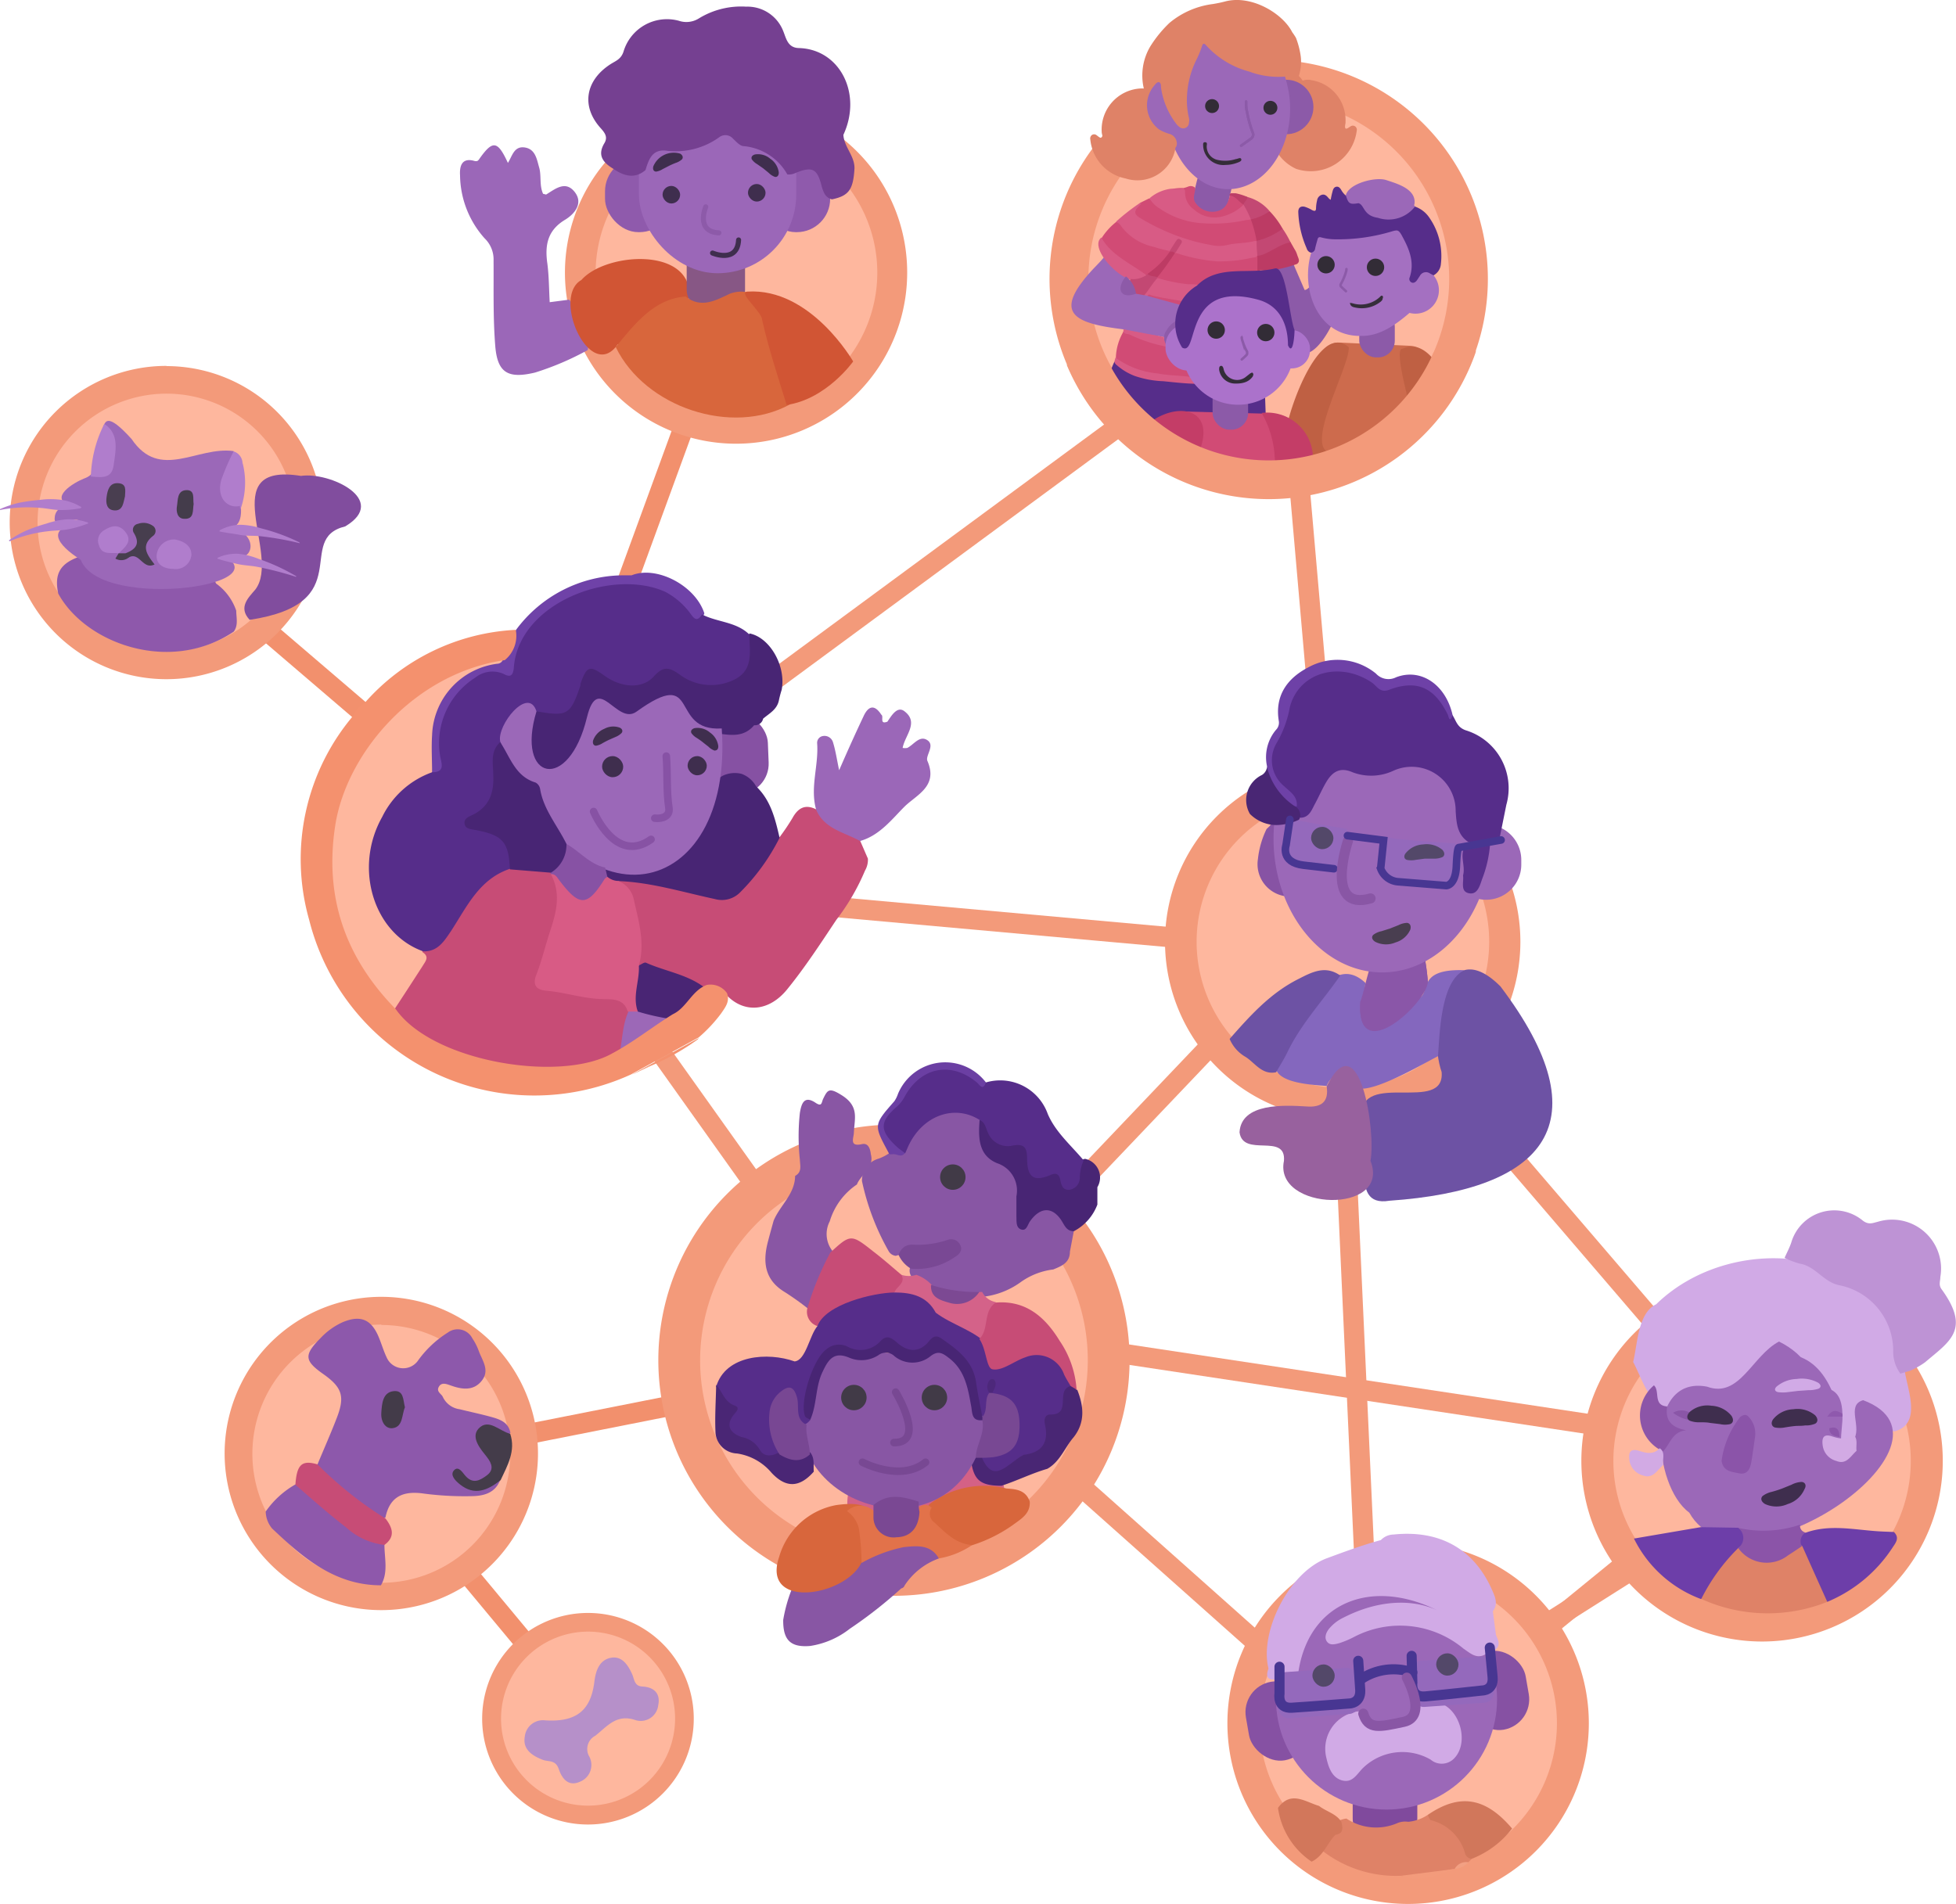 <svg xmlns="http://www.w3.org/2000/svg" viewBox="0 0 193.75 188.66"><defs><style>.cls-1,.cls-104,.cls-105,.cls-106,.cls-18,.cls-19,.cls-2,.cls-60,.cls-92,.cls-94,.cls-95,.cls-96{fill:none;}.cls-1,.cls-10{stroke:#f39a7a;}.cls-1,.cls-10,.cls-104,.cls-105,.cls-106,.cls-18,.cls-19,.cls-2,.cls-60,.cls-92,.cls-95,.cls-96{stroke-miterlimit:10;}.cls-1,.cls-10,.cls-2{stroke-width:2px;}.cls-2{stroke:#f2906d;}.cls-3{fill:#feb79e;}.cls-4{fill:#f39a7a;}.cls-5{fill:#8651a3;}.cls-6{fill:#804a9d;}.cls-7{fill:#9b68b8;}.cls-8{fill:#d16189;}.cls-9{fill:#d46186;}.cls-10{fill:#fdb79e;}.cls-11{fill:#9b67b8;}.cls-12{fill:#d15534;}.cls-13{fill:#875785;}.cls-14{fill:#d8663c;}.cls-15{fill:#8f5aac;}.cls-16{fill:#754091;}.cls-17{fill:#3f2e4e;}.cls-18{stroke:#8d5aa9;}.cls-104,.cls-105,.cls-106,.cls-18,.cls-19,.cls-60,.cls-92,.cls-95,.cls-96{stroke-linecap:round;}.cls-18,.cls-19{stroke-width:0.5px;}.cls-19{stroke:#3f2e4e;}.cls-20{fill:#d1aae6;}.cls-21{fill:#6d52a4;}.cls-22{fill:#c74c76;}.cls-23{fill:#8856a4;}.cls-24{fill:#be93d5;}.cls-25{fill:#482574;}.cls-26{fill:#814d9e;}.cls-27{fill:#6f42a8;}.cls-28{fill:#8956a4;}.cls-29{fill:#8e58ab;}.cls-30{fill:#492574;}.cls-31{fill:#9c68b7;}.cls-32{fill:#8c55a8;}.cls-33{fill:#8f59ad;}.cls-34{fill:#8467be;}.cls-35{fill:#d85b85;}.cls-36{fill:#df8267;}.cls-37{fill:#6d3ea9;}.cls-38{fill:#d1775b;}.cls-39{fill:#d2775b;}.cls-40{fill:#f39b7b;}.cls-41{fill:#f2a083;}.cls-42{fill:#562d8a;}.cls-43{fill:#d46289;}.cls-44{fill:#794894;}.cls-45{fill:#6b3fa3;}.cls-46{fill:#7c4993;}.cls-47{fill:#8a56a8;}.cls-48{fill:#98619e;}.cls-49{fill:#e2724a;}.cls-50{fill:#492674;}.cls-51{fill:#8752a4;}.cls-52{fill:#8d58ab;}.cls-53{fill:#443c4a;}.cls-54{fill:#4a2675;}.cls-55{fill:#8b54a8;}.cls-56{fill:#8b54a9;}.cls-57{fill:#d2aae4;}.cls-58{fill:#8a56a7;}.cls-59{fill:#8c56aa;}.cls-60{stroke:#8752a5;}.cls-104,.cls-60,.cls-95,.cls-96{stroke-width:0.75px;}.cls-61{fill:#7a4893;}.cls-62{fill:#784893;}.cls-63{fill:#b07dcc;}.cls-64{fill:#b690c9;}.cls-65{fill:#433b49;}.cls-66{fill:#784793;}.cls-67{fill:#4d287b;}.cls-68{fill:#b07dcd;}.cls-69{fill:#473e4e;}.cls-70{fill:#493e50;}.cls-71{fill:#443c4b;}.cls-72{fill:#8c5aa8;}.cls-73{fill:#562d8b;}.cls-74{fill:#d14b75;}.cls-75{fill:#cd6b4d;}.cls-76{fill:#bf6043;}.cls-77{fill:#c43d67;}.cls-78{fill:#d85b86;}.cls-79{fill:#a470c1;}.cls-80{fill:#bc3b64;}.cls-81{fill:#c34873;}.cls-82{fill:#bd3e67;}.cls-83{fill:#8e5baa;}.cls-84{fill:#8d5aa8;}.cls-85{fill:#d04c77;}.cls-86{fill:#c44873;}.cls-87{fill:#bd3b64;}.cls-88{fill:#352e3a;}.cls-89{fill:#322c36;}.cls-90{fill:#ab72cb;}.cls-91{fill:#332d38;}.cls-92{stroke:#8c5aa8;stroke-width:0.25px;}.cls-93{fill:#342d38;}.cls-95{stroke:#8752a4;}.cls-96{stroke:#784893;}.cls-97{fill:#413a47;}.cls-98{fill:#f4916e;}.cls-99{fill:#8753a4;}.cls-100{fill:#582f8c;}.cls-101{fill:#9469bc;}.cls-102{fill:#534869;}.cls-103{fill:#6e41a7;}.cls-104,.cls-106{stroke:#483692;}.cls-105{stroke:#8956a5;}</style></defs><g id="Layer_2" data-name="Layer 2"><g id="Layer_12" data-name="Layer 12"><polygon class="cls-1" points="88.46 130.68 137.34 174.22 174.73 143.71 88.46 130.68"/><polygon class="cls-1" points="132.41 94.34 135.94 171.8 176.7 146 132.41 94.34"/><polygon class="cls-1" points="129.01 94.03 53.29 87.21 88.46 136.63 129.01 94.03"/><line class="cls-2" x1="38.18" y1="144.87" x2="89.24" y2="134.76"/><line class="cls-2" x1="37.13" y1="144.87" x2="58.25" y2="170.27"/><line class="cls-2" x1="16.24" y1="53.77" x2="39.57" y2="73.74"/><path class="cls-3" d="M16.49,65.94A14.15,14.15,0,1,1,30.63,51.79,14.17,14.17,0,0,1,16.49,65.94Z"/><path class="cls-4" d="M16.49,39A12.77,12.77,0,1,1,3.72,51.79,12.79,12.79,0,0,1,16.49,39m0-2.75A15.52,15.52,0,1,0,32,51.79,15.52,15.52,0,0,0,16.49,36.27Z"/><circle class="cls-3" cx="37.77" cy="144.04" r="14.15"/><path class="cls-4" d="M37.77,131.27A12.77,12.77,0,1,1,25,144a12.79,12.79,0,0,1,12.78-12.77m0-2.75A15.52,15.52,0,1,0,53.29,144a15.52,15.52,0,0,0-15.52-15.52Z"/><circle class="cls-3" cx="88.55" cy="134.76" r="21.27"/><path class="cls-4" d="M88.55,115.56a19.2,19.2,0,1,1-19.2,19.2,19.23,19.23,0,0,1,19.2-19.2m0-4.14a23.34,23.34,0,1,0,23.34,23.34,23.34,23.34,0,0,0-23.34-23.34Z"/><path class="cls-3" d="M139.49,187.07a16.31,16.31,0,1,1,16.31-16.31A16.33,16.33,0,0,1,139.49,187.07Z"/><path class="cls-4" d="M139.49,156a14.73,14.73,0,1,1-14.73,14.73A14.74,14.74,0,0,1,139.49,156m0-3.17a17.9,17.9,0,1,0,17.89,17.9,17.9,17.9,0,0,0-17.89-17.9Z"/><circle class="cls-3" cx="174.54" cy="144.75" r="16.31"/><path class="cls-4" d="M174.54,130a14.73,14.73,0,1,1-14.73,14.73A14.75,14.75,0,0,1,174.54,130m0-3.17a17.9,17.9,0,1,0,17.9,17.9,17.9,17.9,0,0,0-17.9-17.9Z"/><rect class="cls-5" x="145.22" y="163.52" width="6.11" height="7.9" rx="3.06" transform="translate(-26.52 27.9) rotate(-9.87)"/><rect class="cls-5" x="123.53" y="166.55" width="6.11" height="7.9" rx="3.06" transform="translate(-27.36 24.23) rotate(-9.87)"/><rect class="cls-6" x="133.99" y="175.76" width="6.4" height="7.31" rx="2.88"/><circle class="cls-7" cx="137.34" cy="168.33" r="10.95"/><circle class="cls-3" cx="133.02" cy="93.3" r="16.04"/><path class="cls-4" d="M133,78.81A14.49,14.49,0,1,1,118.53,93.3,14.5,14.5,0,0,1,133,78.81m0-3.11a17.6,17.6,0,1,0,17.6,17.6A17.6,17.6,0,0,0,133,75.7Z"/><path class="cls-8" d="M84,148.06a8.48,8.48,0,0,1,2.62,1,.78.78,0,0,1,0,1.3c-.65-1.09-1.76-.46-2.64-.71C83.9,149.14,83.92,148.6,84,148.06Z"/><path class="cls-3" d="M58.25,179.82a9.55,9.55,0,1,1,9.55-9.55A9.56,9.56,0,0,1,58.25,179.82Z"/><path class="cls-4" d="M58.25,161.65a8.62,8.62,0,1,1-8.62,8.62,8.63,8.63,0,0,1,8.62-8.62m0-1.85a10.48,10.48,0,1,0,10.47,10.47A10.47,10.47,0,0,0,58.25,159.8Z"/><path class="cls-9" d="M91,148.77a10.89,10.89,0,0,0,5.57-4c.13,1.76,1.43,1.89,2.76,2,.09.43.18.86.26,1.29-2.58-.31-5.09-.25-7.31,1.36a1.69,1.69,0,0,0-1.2.37C90.63,149.46,90.69,149.12,91,148.77Z"/><rect class="cls-5" x="69.66" y="70.99" width="6.03" height="8" rx="3.02" transform="matrix(1, -0.04, 0.04, 1, -2.59, 2.6)"/><line class="cls-10" x1="120.47" y1="35.12" x2="55.19" y2="83.21"/><line class="cls-10" x1="127.44" y1="33.48" x2="132.67" y2="93.3"/><line class="cls-2" x1="67.92" y1="41.79" x2="52.05" y2="85.2"/><path class="cls-3" d="M72.92,42.45A15.45,15.45,0,1,1,88.36,27,15.46,15.46,0,0,1,72.92,42.45Z"/><path class="cls-4" d="M72.92,13.06A13.95,13.95,0,1,1,59,27,14,14,0,0,1,72.92,13.06m0-3A16.95,16.95,0,1,0,89.86,27,16.93,16.93,0,0,0,72.92,10.06Z"/><path class="cls-11" d="M58.22,34.68A28.09,28.09,0,0,1,53,36.91c-2.64.63-3.72.06-3.94-2.6-.23-2.82-.15-5.66-.17-8.5a2.9,2.9,0,0,0-.89-2.2,9.53,9.53,0,0,1-2.43-6.23c-.05-.77.08-1.79,1.37-1.45.35.1.42,0,.6-.27,1.28-1.79,1.76-1.71,2.77.48.43-.67.6-1.69,1.67-1.53s1.2,1.21,1.43,2,0,1.78.39,2.6c.13,0,.26.09.32.05C55,18.72,56,17.87,56.91,19s0,2.21-.95,2.78c-1.75,1.06-2,2.54-1.74,4.35.16,1.26.16,2.53.23,3.81l1.92-.25C57.65,31.11,58.56,32.67,58.22,34.68Z"/><path class="cls-12" d="M61.19,34.12c-2.73,3.89-6.59-4.7-3.6-6.38C60,25,68.46,24.44,68.3,29.36a1.39,1.39,0,0,1-1.27.91C64.19,30.22,63.68,33.62,61.19,34.12Z"/><rect class="cls-13" x="68.02" y="23.92" width="5.78" height="7.16" rx="2.35"/><path class="cls-14" d="M72.36,29.07c4.92-1.56,4.81,7.47,5.88,11-5.75,3.15-14.35.3-17.25-5.69,1.91-2.33,3.84-4.8,6.92-5C69.47,30.6,70.91,29.75,72.36,29.07Z"/><path class="cls-12" d="M77.92,40.12c-.86-2.8-1.79-5.58-2.43-8.44,0-.77-2.46-2.73-1.45-2.79,6.28-.4,10.47,6.92,10.47,6.92S81.87,39.55,77.92,40.12Z"/><rect class="cls-15" x="59.93" y="15.65" width="6.71" height="7.35" rx="3.3"/><rect class="cls-15" x="75.52" y="15.65" width="6.71" height="7.35" rx="3.3"/><rect class="cls-11" x="63.29" y="8.77" width="15.58" height="18.3" rx="7.79"/><path class="cls-16" d="M60.78,16.74c-1-.6-1.66-1.32-.91-2.56.35-.59.06-1-.35-1.46-2-2.19-1.53-4.79,1-6.39.5-.31,1-.48,1.24-1.21a4.49,4.49,0,0,1,5.49-3.06,2.33,2.33,0,0,0,2-.25A8,8,0,0,1,73.91.66a3.8,3.8,0,0,1,3.66,2.39c.3.71.43,1.68,1.55,1.71,4.06.1,6.32,4.51,4.42,8.6.07,1.2,1.12,2.08,1.1,3.32-.12,2.11-.56,2.72-2.23,3.07-.63-.16-.82-.65-1-1.22-.44-1.83-.93-2.08-2.62-1.39a1.47,1.47,0,0,1-.8.14,5.54,5.54,0,0,0-4.29-2.8c-.41,0-.76-.44-1.09-.74a1,1,0,0,0-1.33-.17,7.39,7.39,0,0,1-5.19,1.37c-1.47-.22-1.82.83-2.15,1.91C62.88,17.75,61.82,17.45,60.78,16.74Z"/><path class="cls-17" d="M74.48,15.8a1.74,1.74,0,0,0,.53.47l.59.41.56.46a1.61,1.61,0,0,0,.59.38c.2.05.4-.09.39-.44a1.92,1.92,0,0,0-.84-1.35,1.86,1.86,0,0,0-1.51-.43C74.45,15.39,74.38,15.63,74.48,15.8Z"/><path class="cls-17" d="M67.55,15.79a1.76,1.76,0,0,1-.62.35c-.23.09-.46.19-.66.29l-.64.33A1.65,1.65,0,0,1,65,17c-.21,0-.37-.16-.29-.51a2.2,2.2,0,0,1,2.66-1.27C67.66,15.39,67.68,15.64,67.55,15.79Z"/><rect class="cls-17" x="74.09" y="18.23" width="1.74" height="1.74" rx="0.87"/><rect class="cls-17" x="65.63" y="18.42" width="1.74" height="1.74" rx="0.87"/><path class="cls-18" d="M69.91,20.49s-1.06,2.46,1.3,2.58"/><path class="cls-19" d="M70.58,25.07s2.46,1.06,2.58-1.3"/><path class="cls-20" d="M164.05,129.22c7.87-7.69,23.89-5.8,24.65,6.76.31,1.89,1.65,5.16-1.09,5.84-.68-.34-.65-1.13-1-1.66-.67-1-2.37-.88-2.07.51-.18,4.56-3.51,3.58-2.52-.61-.37-1.76-1.84-2.79-3.14-3.82-.93-.67-1.5-2.47-2.45-2.21a6.83,6.83,0,0,0-3.77,3c-1.85,2.66-5.59-.51-7.56,2.56-1.63-.23-2.57-3.26-3.33-4.66C162.21,133.18,162.23,130.08,164.05,129.22Z"/><path class="cls-21" d="M148.63,97.73c10.22,13.52,4.48,20.16-11,21.23-4.39.73-1.33-5.87-2.74-8.39-.2-4.58,8.26-.18,7.91-4.36C141.37,102.11,143,92.08,148.63,97.73Z"/><path class="cls-22" d="M72,98.62l-2.09-.71A24.18,24.18,0,0,1,63,95.5c-.41-1-.11-2-.22-3a18.35,18.35,0,0,0-1.66-5.31c.45-.57,1.05-.47,1.67-.43a31.41,31.41,0,0,1,6.87,1.34,3.46,3.46,0,0,0,4.12-1.22c.73-.92,1.4-1.87,2.07-2.82.36-.5.68-1,1.37-1.12a21.77,21.77,0,0,0,1.28-1.9c.55-1,1.27-1.4,2.35-.85,1.47,1,3.3,1.49,4.34,3.08l.78,1.8a2.17,2.17,0,0,1-.29,1.19,21.89,21.89,0,0,1-2.83,4.86c-1.56,2.34-3.1,4.71-4.88,6.9S73.75,100.42,72,98.62Z"/><path class="cls-23" d="M106.36,122l-.38,2c0,1.11-.82,1.43-1.65,1.77A7,7,0,0,0,101,127.1a7.9,7.9,0,0,1-3.67,1.38l-.53,0a7.92,7.92,0,0,1-4.45-.67,4.83,4.83,0,0,1-2-1.26,1,1,0,0,1-.19-1c.6-.7,1.53-.5,2.27-.81a3.76,3.76,0,0,0,1.73-1.07,18.37,18.37,0,0,0-5.43.75.94.94,0,0,1-.68-.42,24.24,24.24,0,0,1-2.67-7,2.27,2.27,0,0,1,1.65-2.21,4.53,4.53,0,0,0,1.15-.61c.33-.32.89-.32,1.08-.82,1.25-2.36,3-4,5.87-3.78a2.47,2.47,0,0,1,2.12,1.09,4.6,4.6,0,0,0,2.69,4.53,3,3,0,0,1,1.3,2.74,13.74,13.74,0,0,0,.15,2.43c1-.76,2-1.36,3.16-.77A3.41,3.41,0,0,1,106.36,122Z"/><path class="cls-24" d="M189.24,135.79l-1,.3a3.68,3.68,0,0,1-.71-2.31,6.63,6.63,0,0,0-5.35-6.45c-1.54-.31-2.33-1.86-3.87-2.13a8.23,8.23,0,0,1-1.54-.58c.22-.5.49-1,.66-1.51a4.44,4.44,0,0,1,7.09-2.18c.59.45,1,.23,1.5.11a4.85,4.85,0,0,1,6.18,5.47c0,.42-.2.78.13,1.23,2.9,4,.79,5.15-1.65,7.23A8.22,8.22,0,0,1,189.24,135.79Z"/><path class="cls-20" d="M147.87,159.63l.31,2.33c.13.37.37.73.21,1.15a1,1,0,0,1-.29.35c-.26.15-.57.2-.83.35-.94.66-1.6,0-2.3-.47a9.81,9.81,0,0,0-10.79-1.19,9.48,9.48,0,0,1-1.54.65c-.43.11-.93.25-1.22-.19s0-1,.32-1.35a4.18,4.18,0,0,1,1.34-1c3.31-1.7,6.68-1.91,9.25-.74-6.66-3.27-12.91-.66-13.77,6.51a1.25,1.25,0,0,1-.92,1.06c-.61.09-.65-.79-1.25-.71-.93.11-1-.38-.74-1.07-.91-3.6,2-9.55,5.81-10.94,1.76-.65,3.51-1.3,5.32-1.79a1.78,1.78,0,0,1,1.26-.55c4.54-.47,7.91,1.4,9.71,5.39C148.06,158.14,148.45,158.86,147.87,159.63Z"/><path class="cls-25" d="M75.59,71.2a.82.82,0,0,1-.89.65c-1,1.19-2.25,1-3.52.83-.27,0-.55,0-.83,0a2.36,2.36,0,0,1-1.23-.4c-1.14-.77-2-2.21-3.08-2.62S64,71.16,62.49,71.16a2.71,2.71,0,0,1-1.23-.2c-.36-.16-.76-.18-1.12-.31-.84-.31-1.2,0-1.36.85a13.33,13.33,0,0,1-1,3.66c-.5,1-1.12,1.82-2.34,1.84a2.9,2.9,0,0,1-2.6-1.77c-1.08-1.88-1-3.66.22-5a1.06,1.06,0,0,1,.64-.16c1.8.33,2.57-.67,3.14-2.2.86-2.31,1.6-2.53,3.76-1.27a3.07,3.07,0,0,0,4-.27,2,2,0,0,1,2.85-.2,6.88,6.88,0,0,0,2.14.91c2.32.55,3.75-.43,4.06-2.78a2.05,2.05,0,0,1,.61-1.5c2,.41,3.61,3.2,3.17,5.58a10,10,0,0,0-.29,1.11C76.93,70.32,76.19,70.69,75.59,71.2Z"/><path class="cls-11" d="M85.19,83.32c-1.55-.87-3.51-1.17-4.34-3.08-.64-2.21.26-4.4.09-6.61a.68.68,0,0,1,.58-.71.88.88,0,0,1,1,.65c.24.77.36,1.59.6,2.74.87-2,1.61-3.64,2.4-5.31.45-1,1.06-1.31,1.78-.19.28.16-.23,1,.6.69.42-.62,1-1.62,1.73-1,1.4,1.11,0,2.36-.22,3.6a1.36,1.36,0,0,0,.46,0c.66-.33,1.22-1.29,2-.76s-.25,1.55,0,2.06c1.08,2.52-1.11,3.35-2.3,4.54S87.12,82.79,85.19,83.32Z"/><path class="cls-25" d="M77.22,83a20.78,20.78,0,0,1-3.86,5.36,2.54,2.54,0,0,1-2.55.71c-3.18-.68-6.31-1.66-9.59-1.78a.92.92,0,0,1-1.3-.1,1.17,1.17,0,0,1-.2-1.31,1.59,1.59,0,0,1,1.36-.46c4.8,0,7.52-1.88,9.29-6.44.29-.76.38-1.64,1.19-2.11a2.77,2.77,0,0,1,1.9-.2,2.7,2.7,0,0,1,1.43,1.23C76.35,79.28,76.79,81.13,77.22,83Z"/><path class="cls-26" d="M29.81,47.15c2.87-.43,8.75,2.39,4.39,5-5.1,1.24,1.34,7.62-9.47,9.26-1.17-1.24-.11-2.21.56-3C27.9,55,21.17,45.76,29.81,47.15Z"/><path class="cls-23" d="M93,154.4a6.83,6.83,0,0,0-3.39,2.67.45.45,0,0,1-.34.3,43.8,43.8,0,0,1-5.1,4,8.37,8.37,0,0,1-3.92,1.7c-2,.17-2.69-.64-2.67-2.58a15.13,15.13,0,0,1,.83-3,.53.53,0,0,1,.66-.55c2.64.44,4.47-1,6.24-2.6a9.41,9.41,0,0,1,4.91-1.74C91.81,152.33,92.89,153.13,93,154.4Z"/><path class="cls-14" d="M85.31,154.85c-1.66,3.34-9.92,4.63-8.13-.61a7.24,7.24,0,0,1,5.67-5.13C87.71,148.44,86.56,151,85.31,154.85Z"/><path class="cls-25" d="M108.7,117.62c0,.58,0,1.15,0,1.72a4.94,4.94,0,0,1-2.33,2.64c-.69,0-.89-.51-1.19-1-.9-1.44-2.11-1.44-3.14,0-.25.33-.34,1-.88.83s-.46-.8-.48-1.29c0-.66,0-1.33,0-2a2.85,2.85,0,0,0-1.89-3.27c-1.88-.76-1.89-2.53-1.76-4.25a.59.59,0,0,1,.75.16,3.75,3.75,0,0,0,3.31,1.82c1,0,1.12,1,1.21,1.73s.41,1.52,1.48,1.19,1.54.36,2.08,1c.79-.63.51-1.91,1.63-2.09A1.89,1.89,0,0,1,108.7,117.62Z"/><path class="cls-27" d="M61.56,57l1,0c2.46-1,6.32,1,7.21,3.77-.58,1.52-1.44.89-2.14.18a7.29,7.29,0,0,0-3.8-2.22,10.56,10.56,0,0,0-12.32,7.28c-.31,1-.75,1.56-1.89,1.33a3.73,3.73,0,0,0-3.74,1.67,7.47,7.47,0,0,0-1.66,5.76c.18,1.67-.12,2-1.55,1.8-1.75-3.42.26-10.42,5.73-11.1a5,5,0,0,0,1.44-.36c.43-.9.85-1.8,1.27-2.7A13.29,13.29,0,0,1,61.56,57Z"/><path class="cls-22" d="M61.26,104.85c-3.72,2.15-7.77,1.58-11.71,1.21-2.37-.22-4.56-1.38-6.76-2.31a7.66,7.66,0,0,1-3.95-3.43c-.25-1.36.65-2.27,1.31-3.25a9.18,9.18,0,0,0,1.65-3,8.6,8.6,0,0,0,3-3.22A13.09,13.09,0,0,1,47.85,87a4.81,4.81,0,0,1,2.81-1.26,5.9,5.9,0,0,1,3.75.42,1.79,1.79,0,0,1,.43.35,5.37,5.37,0,0,1,.65,4.75C55,92.83,54.34,94.34,54,96c-.19,1,0,1.48,1.05,1.62,1.54.2,3,.58,4.6.71,1.24.11,2.62.23,2.94,1.88A7.23,7.23,0,0,1,61.26,104.85Z"/><path class="cls-3" d="M41.86,94.34c.73.47.25.93,0,1.37q-1.49,2.31-3,4.61c-3.71-3.07-5.54-7.2-6.32-11.79a19.55,19.55,0,0,1,3.7-15.27A20,20,0,0,1,49.08,65a.81.81,0,0,1,.77.13.61.61,0,0,1-.6.63,7.39,7.39,0,0,0-6.45,7.08c-.08,1.21,0,2.43,0,3.65-.2.79-.92,1.07-1.49,1.49a9.87,9.87,0,0,0-2.66,13.08,6.27,6.27,0,0,0,2.07,2.12C41.19,93.5,41.73,93.71,41.86,94.34Z"/><path class="cls-28" d="M80,129.62A27.48,27.48,0,0,0,77.72,128c-2-1.21-2.18-3-1.65-5,.18-.69.37-1.38.56-2.06.63-1.52,2.11-2.63,2.13-4.44.7-.38.49-1,.47-1.61a21.7,21.7,0,0,1,0-4.63c.14-.83.38-1.8,1.56-1,.62.41.58,0,.73-.36.45-.92.58-1.19,1.83-.41,1.79,1.11,1.29,2.32,1.23,3.71,0,.52-.51,1.45.81,1.15.61-.13.81.45.87,1,.37,1.39-1,2-1.38,3A6.72,6.72,0,0,0,82.19,121a2.72,2.72,0,0,0,.32,3c-.2,2-1.2,3.62-2,5.36A.45.45,0,0,1,80,129.62Z"/><path class="cls-29" d="M38.08,153.06c0,1.35.4,2.73-.35,4-4.55,0-7.72-2.73-10.78-5.63a2.7,2.7,0,0,1-.63-1.68,9,9,0,0,1,2.9-2.66c.56-.22,1,.12,1.34.42,2.36,1.78,4.5,3.88,7.22,5.16C37.92,152.74,38,152.92,38.08,153.06Z"/><path class="cls-30" d="M63.26,95.66c.25-.1.56-.36.73-.28,1.95.87,4.16,1.16,5.89,2.53-.91,1.13-1.48,2.58-3,3.1s-2.77.57-4-.52A4.16,4.16,0,0,1,63.26,95.66Z"/><path class="cls-31" d="M63.18,100.22a22,22,0,0,0,3.69.79l-5.62,3.84c.42-1.52.33-3.14,1-4.63A.78.78,0,0,1,63.18,100.22Z"/><path class="cls-7" d="M182.5,140.36c.07,1-.78,4.63,1.05,2.36,1-1.24-.76-3.49,1-4,11.08,4.15-12.22,20.12-17.22,11.14-3.66-2.69-4.41-13.66,1.76-12.48,3.23,1.19,4.47-3.08,7.13-4.47,2.57,1.28,4.71,3.9.25,4.58C179.31,137.92,182.55,136.07,182.5,140.36Z"/><path class="cls-32" d="M164.73,143.79a3.91,3.91,0,0,1-.9-6.54c.63.58-.12,2,1.32,2.09-.24,1.39.43,2.1,1.89,2.36C165.62,141.83,165.44,143.08,164.73,143.79Z"/><path class="cls-33" d="M182.5,140.36H181c.54-.84,1-.57,1.48-.32A.69.69,0,0,1,182.5,140.36Z"/><path class="cls-7" d="M181.7,138.39l-1.59,2.23c-3.28.58-4.68-1.53-4.43-6l2-.37C179.57,134.67,180.85,136.14,181.7,138.39Z"/><path class="cls-34" d="M134.07,106.27a2.21,2.21,0,0,0-2.66,1.32c-1.56-.13-5.87-.29-4.94-2.61,1.82-2.6,4.94-11.26,8.79-7.59-1.12,7,1.14,4,5.18,1.56,1.39-.5-.28-3,4.62-2.83-2.36,1.07-2.45,6.3-2.62,8.52C140.57,105.58,132.76,110.27,134.07,106.27Z"/><path class="cls-35" d="M63.18,100.22h-1c-.4-1.38-1.68-1.2-2.61-1.24-1.84-.06-3.59-.66-5.41-.82-1-.08-1.49-.52-1-1.68.53-1.38.87-2.85,1.34-4.26.62-1.87,1.09-3.73.06-5.62.65-.54,1,0,1.38.39,1.62,1.57,1.61,1.57,3.47.07a.74.74,0,0,1,.77-.18,1.72,1.72,0,0,0,1.06.4,2.5,2.5,0,0,1,1.54,1.83c.48,2.16,1.14,4.31.5,6.55C63.37,97.18,62.62,98.69,63.18,100.22Z"/><path class="cls-36" d="M139.49,180.49a4.19,4.19,0,0,0,1.93-.68c2.64.53,3.88,1.78,4.36,4.35l-.34.34a5.64,5.64,0,0,0-1.35.66h0c-1.77.27-3.48,1.08-5.34.68a11.92,11.92,0,0,1-8-2.67c.6-1.25.88-2.77,2.62-3a5.31,5.31,0,0,0,5,.47A2,2,0,0,1,139.49,180.49Z"/><path class="cls-36" d="M181,158.7a15.9,15.9,0,0,1-12.44-.27c0-2.6,1.72-4,3.67-5.29a19.59,19.59,0,0,0,6.1-.23.6.6,0,0,1,.32,0A7.2,7.2,0,0,1,181,158.7Z"/><path class="cls-37" d="M172.18,153.37a19.05,19.05,0,0,0-3.67,5.06,12.12,12.12,0,0,1-6.66-6l6.61-1.13,3.72.06C173.41,152.32,173.41,152.51,172.18,153.37Z"/><path class="cls-37" d="M181,158.7c-.83-1.84-1.65-3.67-2.47-5.51-.78-.7-.65-1.15.38-1.36,2.27-.8,4.58-.31,6.87-.14.61.05,1.21.06,1.82.09.62.61.14,1.11-.18,1.61A14.23,14.23,0,0,1,181,158.7Z"/><path class="cls-38" d="M145.78,184.16a.76.76,0,0,1-.64-.47,4.65,4.65,0,0,0-3.38-3.35c-.15,0-.23-.35-.34-.53,3.17-2.17,5.73-1.75,8.36,1.35A9.35,9.35,0,0,1,145.78,184.16Z"/><path class="cls-39" d="M132.28,181.78c-.83.85-1.19,2.11-2.36,2.66a7.68,7.68,0,0,1-3.33-5.33c1.28-1.74,2.69-.6,4.07-.19.71.56,1.68.75,2.21,1.57C133,181.06,133.13,181.65,132.28,181.78Z"/><path class="cls-40" d="M138.76,185.84l5.34-.68C142.37,185.76,140.66,186.58,138.76,185.84Z"/><path class="cls-41" d="M144.09,185.16a1.29,1.29,0,0,1,1.35-.66A2,2,0,0,1,144.09,185.16Z"/><path class="cls-42" d="M97.66,107.24a5,5,0,0,1,6.12,3.11c.76,1.8,2.31,3.12,3.56,4.61a4.33,4.33,0,0,0-.38,1.77,1.2,1.2,0,0,1-1,1.14c-.65.08-.83-.41-.93-.94s-.33-.81-1-.51c-1.58.67-2.25.25-2.29-1.49,0-1.19-.19-1.71-1.6-1.4a2.13,2.13,0,0,1-2.29-1.33c-.21-.44-.26-1-.78-1.22-2.44-1.58-5.55-.53-7,2.37-.15.3-.27.61-.41.91a2.56,2.56,0,0,1-2.25-2.08,2.1,2.1,0,0,1,1.14-2.65,1.91,1.91,0,0,0,.75-.86c1.85-3.4,4.87-4,7.82-1.67A1,1,0,0,0,97.66,107.24Z"/><path class="cls-43" d="M89.29,126.3a2.41,2.41,0,0,0,1.48,0,3.81,3.81,0,0,1,1.52,1c1.38,1.59,3,1.44,4.74.7h.26a1.86,1.86,0,0,0,1.34,1c0,1.47-.13,2.93-1.53,3.86a9.92,9.92,0,0,1-4.49-2.26,18.35,18.35,0,0,0-3.9-2.36C88.15,127.41,88.74,126.86,89.29,126.3Z"/><path class="cls-44" d="M90.23,125.69A3.05,3.05,0,0,1,89,124.31c.26-.6.63-1,1.38-1a9.18,9.18,0,0,0,3.45-.46,1,1,0,0,1,1.28.48c.31.6-.17,1-.56,1.23A6.57,6.57,0,0,1,90.23,125.69Z"/><path class="cls-45" d="M97.66,107.24c-.31.89-.64.2-.9,0-2.54-2.11-5.53-1.54-7.14,1.39a3.56,3.56,0,0,1-.77,1c-1.75,1.51-1.75,2.38,0,4,.24.22.52.4.78.6-.31.47-.72.13-1.08.12s-.44.09-.55-.18c-1.47-2.73-1.47-2.72.59-5.07a2.92,2.92,0,0,0,.36-.73A5.07,5.07,0,0,1,97.66,107.24Z"/><path class="cls-46" d="M97,128a2.62,2.62,0,0,1-3,1.06c-.9-.26-1.84-.52-1.78-1.76A14.64,14.64,0,0,0,97,128Z"/><path class="cls-21" d="M121.8,102.93c2-2.27,4-4.52,6.8-5.93,1.35-.69,2.68-1.4,4.16-.35-1.75,2.52-3.88,4.78-5.23,7.58-.33.69-.75,1.34-1.12,2-1.39.29-2.08-.9-3-1.5A3.73,3.73,0,0,1,121.8,102.93Z"/><path class="cls-47" d="M136,94.93a12.31,12.31,0,0,1,5-.63,20.66,20.66,0,0,1,.43,2.92c-.08,1.56-7.15,8.75-6.68,2h0C135.11,98.3,135.28,97,136,94.93Z"/><path class="cls-42" d="M69.53,60.87c1.51.79,3.4.71,4.7,2,0,1.63.46,3.45-1.43,4.43a5.18,5.18,0,0,1-5.53-.51c-1.06-.74-1.61-.76-2.51.23-1.14,1.27-3.21,1.12-4.86-.06-1.49-1.07-1.77-1-2.4.78,0,0,0,.11,0,.16-1,2.94-1.3,3.1-4.31,2.58-1.34-.36-2,.44-2.55,1.47-.3.58-.37,1.27-.71,1.84a3.47,3.47,0,0,0-.36,2.42c.06,2-.3,3.77-2.32,5,1.66.7,3.19,1.27,3.66,3a1.62,1.62,0,0,1-.35,1.85c-3.08,1-4.31,3.77-5.89,6.19-.68,1-1.32,2.06-2.76,2C37,92.49,35,86,37.86,80.93a8.8,8.8,0,0,1,4.94-4.42c1.2,0,1-.71.82-1.47a7.68,7.68,0,0,1,3.45-7.9,2.72,2.72,0,0,1,2.82-.37c.67.37.91.15,1-.53.39-6.48,9.66-10,15-7.61a7.34,7.34,0,0,1,2.5,2.16C68.74,61.29,69.06,61.66,69.53,60.87Z"/><path class="cls-7" d="M49.55,73.48c-.38-1.61,2.79-5.57,3.59-3-2.09,6.85,3.19,8.12,5,.59,1.11-4.52,2.94.84,4.9-.56,6.43-4.63,3.16,2,8.45,1.66C72.7,89.11,57.2,93.24,49.55,73.48Z"/><path class="cls-48" d="M135.75,115c.57-2.75-1.08-13.87-4.34-7.38.24,1.54-.53,2.12-2,2-2.16-.13-6.46-.38-6.63,2.56.35,2.55,4.63,0,4.4,2.83C126.14,120,137.86,120.36,135.75,115Zm0,0Z"/><path class="cls-14" d="M102,148.76c.08,1.21-.86,1.72-1.65,2.31a14.62,14.62,0,0,1-4,2c-2.62.56-5-1.7-4.34-4a9,9,0,0,1,7.69-1.6C100.62,147.53,101.6,147.61,102,148.76Z"/><path class="cls-49" d="M92.28,149.38a1.06,1.06,0,0,0,.28,1.46c1.09,1,2.11,2.12,3.74,2.23A8.46,8.46,0,0,1,93,154.4c-.83-1.42-2.19-1.25-3.49-1.12a14.33,14.33,0,0,0-4.17,1.57,23.56,23.56,0,0,0-.27-3.44,2.93,2.93,0,0,0-1.17-1.7v0a1.93,1.93,0,0,1,2.84.19,4.54,4.54,0,0,1,.48.67c1,1.41,2.24,1.37,3.07-.11a4.57,4.57,0,0,1,.58-1C91.32,149.07,91.79,148.91,92.28,149.38Z"/><path class="cls-50" d="M106.71,137.7c.64,1.62.8,3.21-.36,4.69-.87,1-1.34,2.42-2.61,3.13-1.55.45-3,1.18-4.54,1.68-2.08,0-2.71-.56-3-2.36a1.24,1.24,0,0,1,.25-.5.91.91,0,0,1,.75-.18c1,1.17,2.07,1,3.1,0a2.83,2.83,0,0,1,1.29-.73,1.6,1.6,0,0,0,1.31-1.85,1.93,1.93,0,0,1,1.06-2.07,1.61,1.61,0,0,0,.75-1.22c.16-.61.37-1.19,1.15-1.22.39,0,.57.31.74.6Z"/><path class="cls-51" d="M56.11,83.61c1.3.73,2.28,2,3.83,2.34.08.31.15.62.22.93a.88.88,0,0,0-.26.19c-1.73,2.76-2.48,2.79-4.48.17-.23-.3-.4-.68-.88-.64l0-.14A4.88,4.88,0,0,1,56.11,83.61Z"/><path class="cls-29" d="M21.4,57.81a5.49,5.49,0,0,1,2,2.69c0,.7.23,1.44-.25,2.08-6.31,4.24-14.68,1.18-17.38-3.77-.42-2,.2-3.05,2.31-3.73a1.76,1.76,0,0,1,1.22.49c2.57,2.41,5.67,2.52,8.9,2,.6-.1,1.2-.24,1.81-.32S21.12,57.14,21.4,57.81Z"/><path class="cls-52" d="M31.45,145.08c.64-1.54,1.32-3.07,1.92-4.63.81-2.11.52-3-1.35-4.32s-1.94-1.88-.26-3.57A6.89,6.89,0,0,1,33.93,131c1.76-.74,2.84-.31,3.58,1.46.28.67.48,1.37.78,2a1.79,1.79,0,0,0,3.07.4,10.45,10.45,0,0,1,3-2.84,1.63,1.63,0,0,1,2.43.58,5.51,5.51,0,0,1,.61,1.18c.35,1,1.15,1.94.33,3s-2,.87-3.06.49c-.41-.14-.92-.37-1.2.12s.25.69.39,1a2.16,2.16,0,0,0,1.68,1.23c1,.25,2.06.47,3.08.75.87.24,1.74.52,1.94,1.59-.32.34-.71.22-1.09.17s-1-.48-1.35,0,.18.93.42,1.36c.49.82,1,1.65.28,2.59a2.13,2.13,0,0,1-2.42.82c1.12.92,2-.85,3.18-.36-.49,1.4-1.69,1.68-2.92,1.69a31.17,31.17,0,0,1-4.63-.25c-2-.3-3.41.2-3.85,2.37-.72.37-1.29,0-1.82-.41-1.52-1.09-2.94-2.32-4.36-3.53C31.59,146.15,31.2,145.72,31.45,145.08Z"/><path class="cls-22" d="M31.45,145.08a37.51,37.51,0,0,0,6.74,5.37c.69.9,1,1.79-.11,2.61a6.79,6.79,0,0,1-3.82-1.76c-1.74-1.33-3.37-2.79-5-4.2C29.4,145.08,29.9,144.63,31.45,145.08Z"/><path class="cls-53" d="M49.59,146.64c-1.27,1-2.58,1.6-4.05.41-.43-.35-1-.91-.57-1.38s.82.18,1.09.5c.76.9,1.46.52,2.16,0s.55-1.13,0-1.83-1.63-1.89-.83-2.79c1-1.09,2.09.25,3.15.5C51.1,143.74,50.28,145.17,49.59,146.64Z"/><path class="cls-25" d="M56.11,83.61a3.23,3.23,0,0,1-1.54,2.85l-4.06-.33c-.12-2.76-.72-3.42-3.59-3.93-.39-.07-.81-.11-.9-.57s.31-.68.65-.83c1.77-.8,2.28-2.21,2.19-4,0-1.12-.34-2.35.69-3.27,1,1.5,1.49,3.39,3.5,4a.89.89,0,0,1,.45.63C53.83,80.2,55.21,81.78,56.11,83.61Z"/><path class="cls-22" d="M88.6,128.06c-2.34,1.55-5.35,1.6-7.63,3.32a1.49,1.49,0,0,1-1-1.76,29.27,29.27,0,0,1,2.28-5.53c2-1.83,2.06-1.84,4.23-.12,1,.76,1.88,1.55,2.81,2.33C89.74,127.16,88.77,127.45,88.6,128.06Z"/><path class="cls-23" d="M96.66,144.42c-5.08,10.6-22.3,2.71-15.85-8.28,1.46-4,7.5-1.48,10.71-2C96,132,99.18,142,96.66,144.42Z"/><path class="cls-42" d="M80.25,140.7c-2.06,2.38-1.57-5.36-3.28-.83.43,4.13,1,6.81-3.75,3.21-2.14-.94-1.11-3.89-2.28-5.7.93-3.16,5.13-3.44,7.77-2.5,1.12-.11,1.46-2.56,2.26-3.5.79-2.17,5.56-3.31,7.63-3.33,1.69,0,3.21.35,4.09,2,1.61,1.23,4,1.8,5.34,3.39,1.71,3.11,7.58-3,8,3.88-1.53.46.19,2.86-2,2.82-.53,0-.64.5-.52,1,.4,1.77-.28,2.77-2.13,3-1.56.83-2.92,3-4.11.29,3.24-1.3,4.43-4.31.89-6.26-.62,6.71-1.9-3.15-3.71-3.91-.91-.71-1.64-1.29-2.84-.31-1.52,1.56-3.13-1.4-4.53-.27C82.32,135.22,80.52,131.47,80.25,140.7Z"/><path class="cls-54" d="M70.94,137.2c.62.67.8,1.68,1.82,2.05.59.21.2.57-.05.88-.92,1.12-.31,1.88.74,2.24a2.62,2.62,0,0,1,1.78,1.21c.45.85,1.27.68,2,.29a6,6,0,0,1,3,0c.5.57.32,1.27.38,1.93-1.42,1.61-2.76,1.63-4.17.13A5.52,5.52,0,0,0,73,144a2.21,2.21,0,0,1-2.13-2.17C70.8,140.32,70.91,138.76,70.94,137.2Z"/><path class="cls-55" d="M178.86,151.83a1,1,0,0,0-.38,1.36c-.45.3-.9.61-1.36.9a3.45,3.45,0,0,1-4.94-.72,1.25,1.25,0,0,0,0-2,11.22,11.22,0,0,0,6.13-.32A.67.67,0,0,0,178.86,151.83Z"/><path class="cls-56" d="M173.85,142.32c-.12.81-.23,1.69-.38,2.56-.12.64-.39,1.25-1.19,1.09s-1.59-.21-1.75-1.23a8.89,8.89,0,0,1,1.85-4.36c.24-.17.5-.3.75-.09A2.4,2.4,0,0,1,173.85,142.32Z"/><path class="cls-57" d="M164.75,145.13c-.59.51-1,1.41-2,1.05a1.83,1.83,0,0,1-1.35-1.5c-.09-.69,0-1.25,1-.93.67.22,1.39.39,2-.27C165,143.89,164.65,144.57,164.75,145.13Z"/><path class="cls-57" d="M183.9,143.74c-.59.51-1,1.41-2,1a1.82,1.82,0,0,1-1.35-1.5c-.1-.69,0-1.25.94-.93.68.22,1.39.39,2-.27C184.11,142.5,183.81,143.18,183.9,143.74Z"/><path class="cls-58" d="M167.53,140.06c0,.22,0,.44-.05.66a4,4,0,0,1-1.76-.75A1.62,1.62,0,0,1,167.53,140.06Z"/><path class="cls-59" d="M182.2,142.37c-.48-.1-1-.18-1-.87.84-.26,1,.26,1,.87Z"/><path class="cls-22" d="M106.05,137.32c-.22-.38-.46-.75-.65-1.15a2.88,2.88,0,0,0-3.8-1.71c-1.13.37-2.31,1.39-3.29,1.2-.63-.12-.59-2-1.3-3,1-1,.33-2.74,1.62-3.61,3-.24,4.9,1.44,6.34,3.8a9.72,9.72,0,0,1,1.67,4.82Z"/><path class="cls-60" d="M66,74.91c.14,1.71,0,3.43.26,5.15.12.78-.62,1.09-1.4,1"/><path class="cls-61" d="M91,148.77c0,.33,0,.65.08,1-.07,1.46-.77,2.5-2.28,2.53a2,2,0,0,1-2.28-1.89c0-.43,0-.87,0-1.3C88,147.87,89.48,148.3,91,148.77Z"/><path class="cls-62" d="M97.31,140.38c.59-.68.15-1.65.66-2.36a.19.19,0,0,1,.33,0c1.9.25,2.66,1.13,2.69,3.09s-.65,2.93-2.54,3.25a11.11,11.11,0,0,1-1.16.07h-.63c0-1.27.93-2.39.64-3.72-.08-.07-.11-.14-.08-.21S97.28,140.38,97.31,140.38Z"/><path class="cls-7" d="M5.44,51.1c.18-.79.82-.91,1.53-1-2.19-.76.32-2.29,1.38-2.7,3.3-1.13-.14-9.22,4.68-3.91,2.82,4.18,6.48.7,10.11,1.2.46,1.92-2,4.12.71,5.37.22,2.24-.84,2.54-2.76,2.42,4.92-1.29,5,4.9.07,2.07C29.55,57.9,10,60.67,8,55.46c-2.38-1.5-3.6-3.26.11-3.63C7.24,50.66,5.14,52.81,5.44,51.1Z"/><path class="cls-63" d="M23.76,50.13c-1.35.28-2.3-.94-1.85-2.55a22.4,22.4,0,0,1,1.23-2.86,1.26,1.26,0,0,1,.88,1.1C23.86,47.25,24.2,48.72,23.76,50.13Z"/><path class="cls-63" d="M10.33,42c1.53,1,1.12,2.66.93,4.08S10,47.28,9,47.21A12.28,12.28,0,0,1,10.33,42Z"/><path class="cls-63" d="M23.76,50.13c.15-1.43-.29-2.9.26-4.31a7.86,7.86,0,0,1-.22,4.7C23.79,50.39,23.77,50.26,23.76,50.13Z"/><path class="cls-64" d="M54,170.44c3.11.2,4.54-1,4.88-3.87.13-1,.46-2.08,1.59-2.32s1.75.71,2.17,1.67c.2.49.21,1.14,1,1.17,1.16.06,1.8.7,1.56,1.85a1.74,1.74,0,0,1-2.24,1.48c-1.91-.66-2.84.65-4,1.55a1.48,1.48,0,0,0-.62,2,1.78,1.78,0,0,1-.87,2.54c-1.17.54-1.8-.3-2.12-1.24s-1-.7-1.59-.92c-1-.39-2-1-1.78-2.28A1.81,1.81,0,0,1,54,170.44Z"/><path class="cls-20" d="M135.28,170.05c.05.85.62,1.13,1.34,1.07,1.41-.13,2.82-.34,3.76-1.61.42-1.12,1.29-1,2.19-.79,2.07.59,3,4,1.43,5.53a1.7,1.7,0,0,1-2.29.08,5.6,5.6,0,0,0-6.77.9c-.57.6-1,1.43-2,1.16s-1.34-1.28-1.55-2.2a3.73,3.73,0,0,1,2.83-4.58A.84.84,0,0,1,135.28,170.05Z"/><path class="cls-65" d="M40.11,139.43c-.32.73-.18,1.91-1.19,2.06-.75.11-1.21-.66-1.15-1.52s.12-2,1.18-2.14S39.92,138.68,40.11,139.43Z"/><path class="cls-25" d="M97.31,140.38c0,.11,0,.22,0,.32-1,.11-1-.6-1.09-1.27-.33-1.8-.59-3.63-2.2-4.87-.6-.46-1.06-.82-1.86-.19a2.82,2.82,0,0,1-3.55,0,1.22,1.22,0,0,0-1.6-.11,3.08,3.08,0,0,1-2.89.25c-1.57-.67-2.1.27-2.63,1.38-.74,1.51-.55,3.25-1.23,4.77-.18-.12-.46-.2-.52-.36-.55-1.45.79-5.62,2.07-6.58a1.92,1.92,0,0,1,2.13-.31,2.67,2.67,0,0,0,3.23-.49c.62-.7,1.08-.43,1.67.08,1,.9,2.17,1.11,3.18-.12.36-.44.69-.66,1.25-.26,1.57,1.09,3.09,2.2,3.41,4.29C96.85,138.1,97.09,139.24,97.31,140.38Z"/><path class="cls-66" d="M80.22,144.1c-1,.88-2,.59-3,0a6.27,6.27,0,0,1-1-4.13,2.94,2.94,0,0,1,1-2c.8-.67,1.38-.81,1.74.53.23.89-.24,2.1.94,2.66C79.75,142.11,80.22,143.09,80.22,144.1Z"/><path class="cls-67" d="M98.3,138,98,138a1,1,0,0,1,.08-1.31.42.42,0,0,1,.4,0C98.81,137.14,98.49,137.57,98.3,138Z"/><path class="cls-63" d="M17.34,53.45c.87.16,1.65.63,1.62,1.56a1.56,1.56,0,0,1-1.8,1.35c-.84,0-1.77-.38-1.63-1.46A1.72,1.72,0,0,1,17.34,53.45Z"/><path class="cls-68" d="M11.75,54.82c-.72-.12-1.64.24-1.95-.8a1.18,1.18,0,0,1,.47-1.46c.71-.46,1.45-.67,2.09.07.86,1,0,1.58-.61,2.2Z"/><path class="cls-69" d="M12.42,54.82c1-.38,1.5-.92.85-2a.59.59,0,0,1,.39-.92,1.6,1.6,0,0,1,1.44.17.61.61,0,0,1,.09,1c-1.31,1-.61,1.9.12,2.85-1.15.58-1.49-1.26-2.52-.71C12.43,55.31,12.34,55.15,12.42,54.82Z"/><path class="cls-70" d="M12.38,49.18c-.16.55-.17,1.41-1,1.39s-.91-.73-.82-1.35.26-1.4,1.13-1.35S12.41,48.55,12.38,49.18Z"/><path class="cls-71" d="M19.18,49.94c-.11.62.08,1.51-.92,1.46-.69,0-.83-.71-.73-1.27s0-1.53.91-1.57S19.09,49.39,19.18,49.94Z"/><path class="cls-69" d="M12.42,54.82l.37.38a1.16,1.16,0,0,1-1.36.14l.32-.52h.67Z"/><path class="cls-3" d="M125.68,47.42a19.79,19.79,0,1,1,19.78-19.79A19.82,19.82,0,0,1,125.68,47.42Z"/><path class="cls-4" d="M125.68,9.77a17.87,17.87,0,1,1-17.87,17.86A17.88,17.88,0,0,1,125.68,9.77m0-3.85a21.71,21.71,0,1,0,21.7,21.71,21.71,21.71,0,0,0-21.7-21.71Z"/><path class="cls-72" d="M128.11,26.14l1.09,2.53s0,.16.32-.06a4.61,4.61,0,0,0,.48-.48l2.21,3.67-.39.58s-1.3,2.67-2.63,2.64-3.58-5.17-3.58-5.17l-.47-3.37Z"/><polygon class="cls-73" points="125.31 39.27 125.38 41.24 123.73 41.86 123.03 40.96 123.63 39.53 125.31 39.27"/><path class="cls-42" d="M113.66,44a16.74,16.74,0,0,1-3.08-1.82.79.79,0,0,1-.2-.25,5.43,5.43,0,0,1-.75-2.31,7.77,7.77,0,0,1,.76-3.79.4.4,0,0,1,.24.14,6.16,6.16,0,0,0,3.62,1.52c1.32.14,2.64.3,4,.32.2,0,.37.11.56.13s0,0,0,0a7.24,7.24,0,0,1,2,1.47,9.45,9.45,0,0,1-.26,1.39.35.35,0,0,1-.18.25c-.31.07-.62-.19-.93,0a2,2,0,0,1-.93-.06,2.42,2.42,0,0,0-1.35.19,5.9,5.9,0,0,0-2.64,2A1.91,1.91,0,0,1,113.66,44Z"/><path class="cls-74" d="M126.17,46.36l-8.52-.18a3.53,3.53,0,0,1-3.45-3.6l-.33,1.64a3.53,3.53,0,0,1,3.59-3.45L126,41a3.54,3.54,0,0,1,3.45,3.6l.33-1.64A3.53,3.53,0,0,1,126.17,46.36Z"/><path class="cls-75" d="M138.15,44.47l-6,1.13a1.93,1.93,0,0,1-1.82-2l.36-7.84a1.91,1.91,0,0,1,2-1.82l7,.32a1.9,1.9,0,0,1,1.82,2l-1.34,6.4A1.92,1.92,0,0,1,138.15,44.47Z"/><rect class="cls-72" x="118.35" y="16.64" width="3.52" height="4.7" rx="1.66" transform="translate(7.84 -27.74) rotate(13.61)"/><rect class="cls-72" x="134.64" y="30.71" width="3.52" height="4.7" rx="1.66"/><rect class="cls-72" x="120.11" y="37.87" width="3.52" height="4.7" rx="1.66"/><path class="cls-7" d="M111.3,32.63c-5-.61-7.09-1.6-3-6,.29-.3.82-.84,1.09-1.19.63-.51,1.43,1.1,2,1.49s.32.71,0,1.05c-.74.94.38,1.4,1.2,1,1.44.22,2.85.72,4.29,1.05.82,0,.63,1.23,0,1.34-1.29-.47-1.92,1-2.2,2A6.73,6.73,0,0,1,111.3,32.63Z"/><path class="cls-76" d="M133.6,34.4c.14,1.93-4.85,10.54-1.49,10.49a17.07,17.07,0,0,1-2.47,1,9.22,9.22,0,0,0-2.24-3.27C127.71,40.41,130.69,31.89,133.6,34.4Z"/><path class="cls-77" d="M112.12,43.89c2.51-4.49,9.5-4.5,6.23,1.83A20,20,0,0,1,112.12,43.89Z"/><path class="cls-74" d="M112.93,20.1l.89-.44a1.72,1.72,0,0,1,.65.48,6.2,6.2,0,0,0,2.93,1.51,13.12,13.12,0,0,0,6.41-.12.24.24,0,0,1,.2.16,4.93,4.93,0,0,1,.54,2.16.23.23,0,0,1-.06.12,2.52,2.52,0,0,1-1.07.23c-.91,0-1.79.36-2.71.31a10.53,10.53,0,0,1-3.67-.82,8.14,8.14,0,0,0-1.07-.41,11.77,11.77,0,0,1-3.22-1.63c-.54-.34-.55-.81-.08-1.25A.83.83,0,0,0,112.93,20.1Z"/><path class="cls-35" d="M112.93,20.1c.07,0,.14,0,.07.13l-.25.26c-.42.43-.39.74.11,1.06a20.76,20.76,0,0,0,3.54,1.74,19.34,19.34,0,0,0,3.64,1,3.42,3.42,0,0,0,1.46,0c.91-.24,1.87-.17,2.78-.41l.19,0a2,2,0,0,1,.18,1.39,1,1,0,0,1-.67.42,11.81,11.81,0,0,1-6.43-.16,3.28,3.28,0,0,1-1.06-.38c-.19-.25,0-.42.12-.62s.37-.44.2-.54-.32.23-.46.39-.23.46-.5.57a.29.29,0,0,1-.16,0c-1.64-.37-3.29-.76-4.46-2.13a4.09,4.09,0,0,1-.68-.86A21.43,21.43,0,0,1,112.93,20.1Z"/><path class="cls-74" d="M111.2,33l.08-.18a1.27,1.27,0,0,1,.44.08,27.89,27.89,0,0,0,3.76,1.31.48.48,0,0,1,.23.17,2.6,2.6,0,0,0,1.34.94,1.07,1.07,0,0,1,.7.69,7.43,7.43,0,0,0,.37.81.58.58,0,0,1,.09.51.42.42,0,0,1-.4.16,19.08,19.08,0,0,1-6-1.07A5.08,5.08,0,0,1,111,36a.93.93,0,0,1-.47-.54A5.4,5.4,0,0,1,111.2,33Z"/><path class="cls-76" d="M139.77,40.89c-.15-.94-1.75-6.44-.84-6.34,1.86-.85,3.24,1.06,4,2.49A14.51,14.51,0,0,1,139.77,40.89Z"/><path class="cls-77" d="M126.28,45.91a9.81,9.81,0,0,0-1.31-5,4.54,4.54,0,0,1,5.08,4.23A14.75,14.75,0,0,1,126.28,45.91Z"/><path class="cls-74" d="M110.55,22c.36.09.49.42.71.67a5.47,5.47,0,0,0,3,1.78,16,16,0,0,0,1.65.43.15.15,0,0,1,0,.11,5.54,5.54,0,0,1-2,2.19l-.15.08a.32.32,0,0,1-.23.05,15.13,15.13,0,0,1-3.42-2.34,5.72,5.72,0,0,1-.73-.66.82.82,0,0,1-.25-.74A6.41,6.41,0,0,1,110.55,22Z"/><path class="cls-35" d="M124.11,21.57c-.06.22-.56.21-.72.24a14.92,14.92,0,0,1-4,.32,8.37,8.37,0,0,1-4.53-1.48,2.84,2.84,0,0,1-1-1,4,4,0,0,1,1.69-.87,2.8,2.8,0,0,1,.59-.09,10.2,10.2,0,0,1,1.1,0c.23,0,.28.15.29.31.12,1.68,1.58,2.26,2.75,2.43a1.16,1.16,0,0,0,.64-.08,5.73,5.73,0,0,0,2-1,.42.42,0,0,1,.3-.13C123.56,20.44,124.21,21.16,124.11,21.57Z"/><path class="cls-35" d="M110.56,35.48A8.41,8.41,0,0,0,114.69,37c1,.2,2,.19,3.06.32a.45.45,0,0,0,.43-.08.85.85,0,0,1,.65.79c-1.19,0-2.39-.14-3.58-.26a9.82,9.82,0,0,1-2.84-.52,5.73,5.73,0,0,1-1.7-1c-.14-.12-.31-.23-.32-.45l.1-.37C110.5,35.44,110.52,35.44,110.56,35.48Z"/><path class="cls-74" d="M118.39,18.61c0,.29-.09.57-.12.85a.92.92,0,0,0,.22.73,2,2,0,0,0,2,.75c.85-.17,1.14-.78,1.32-1.52l.06-.23a1,1,0,0,1,.65.09c0,.08-.13.09-.16.18a1.79,1.79,0,0,1,.84.7.17.17,0,0,1,0,.1,4.58,4.58,0,0,1-2.23,1.21,3,3,0,0,1-2.72-.73,2,2,0,0,1-.86-1.72c0-.23-.08-.32-.31-.31s-.63,0-.94,0a5,5,0,0,1,1.09-.08,2.89,2.89,0,0,0,.45-.14A.66.66,0,0,1,118.39,18.61Z"/><path class="cls-35" d="M109.09,23.53c.94,1.72,2.9,2.58,4.42,3.69C112.5,29.5,107.54,24.75,109.09,23.53Z"/><path class="cls-78" d="M115.48,34.33a15,15,0,0,1-3.58-1.18c-.2-.1-.51,0-.62-.31l0-.21a30.89,30.89,0,0,0,3.43.64,3.52,3.52,0,0,0,.68.39A.51.51,0,0,1,115.48,34.33Z"/><path class="cls-79" d="M142,27.28A2.32,2.32,0,0,1,139.62,31c-1.32,1.13-2.92,2.31-4.77,2.28-4.82.11-6.38-5.69-4.53-9.36.13-.46.3-.56.75-.47a15.76,15.76,0,0,0,6.85-.67c1.94-.21,2.15,3.74,2,5C140.65,27.58,141.08,26,142,27.28Z"/><path class="cls-42" d="M142,27.28l-.36-.19a.68.68,0,0,0-1,.25c-.11.15-.2.32-.32.47s-.31.28-.53.16a.38.38,0,0,1-.15-.5c.51-1.53-.08-2.86-.79-4.15-.31-.56-.44-.56-1.06-.37a18.44,18.44,0,0,1-5.47.76,5.45,5.45,0,0,1-1.45-.19c-.21-.06-.31,0-.36.19s-.18.61-.24.91a.45.45,0,0,1-.44.41.62.62,0,0,1-.4-.43,9.75,9.75,0,0,1-.83-3.6c0-.41.21-.6.62-.52a3.28,3.28,0,0,1,.74.33c.25.12.4.14.4-.21a3.57,3.57,0,0,1,.1-.73.68.68,0,0,1,.47-.57c.28-.08.46.08.63.28s.14.12.25.22a8.52,8.52,0,0,1,.19-.86c.05-.2.14-.4.37-.44s.37.13.48.31a2,2,0,0,0,.43.54.41.41,0,0,1,.22.23.68.68,0,0,0,.86.44.55.55,0,0,1,.66.33,2,2,0,0,0,1.5,1.08,5.12,5.12,0,0,0,2.1,0,1.6,1.6,0,0,0,1-.67.66.66,0,0,1,.49-.31,2.83,2.83,0,0,1,1.49,1.14,6.67,6.67,0,0,1,1.13,4.53A1.41,1.41,0,0,1,142,27.28Z"/><path class="cls-7" d="M140.18,20.44a3.31,3.31,0,0,1-3.69,1.14c-1.49-.22-1.31-1.28-1.93-1.45-.86.15-1,.05-1.25-.78.27-1.17,2.94-1.86,4-1.51s3,.88,2.8,2.37C140.07,20.31,140.06,20.4,140.18,20.44Z"/><path class="cls-80" d="M127.84,24l.38.67a2.24,2.24,0,0,1,.26.54c.13.42.34.66,0,.94a12.09,12.09,0,0,1-1.89.52,5.65,5.65,0,0,1-1.69.12c-.15,0-.34.13-.45,0a2.51,2.51,0,0,1,.09-1.48.76.76,0,0,1,.5-.39,19.32,19.32,0,0,0,2.24-1A.4.4,0,0,1,127.84,24Z"/><path class="cls-80" d="M124.47,23.86a12.07,12.07,0,0,0-.57-2.12c0-.06.06-.14.12-.16a18.28,18.28,0,0,1,1.74-.66,8.43,8.43,0,0,1,1.29,1.74c.13.37-.27.26-.58.51a3.94,3.94,0,0,1-1.77.75A.32.32,0,0,1,124.47,23.86Z"/><path class="cls-81" d="M124.47,23.86a7,7,0,0,0,2.58-1.2,9.33,9.33,0,0,1,.79,1.36c-1,.07-2.42,1.32-3.29,1.32A14.68,14.68,0,0,1,124.47,23.86Z"/><path class="cls-81" d="M125.76,20.92a5.09,5.09,0,0,1-1.86.82,8.89,8.89,0,0,0-.74-1.48,1.78,1.78,0,0,1,0-.83A4.31,4.31,0,0,1,125.76,20.92Z"/><path class="cls-82" d="M123.55,19.51c.07.19-.29.5-.39.75-.41-.21-.73-.78-1.23-.86-.08,0-.15-.06-.13-.14a.21.21,0,0,1,.19-.11h.42A5.84,5.84,0,0,1,123.55,19.51Z"/><polygon class="cls-7" points="115.3 29.77 118.63 30.64 116.65 33.68 114.56 33.25 115.3 29.77"/><path class="cls-35" d="M119.15,28.28a4.55,4.55,0,0,0-1.61,1.65.73.73,0,0,1-.7.05c-1-.27-2-.38-2.89-.67a.34.34,0,0,0-.28,0l-.32-.07a3.69,3.69,0,0,1,1.39-1.81c.64.11,1.26.33,1.91.39s1.34.2,2,.21C118.86,28,119.09,28,119.15,28.28Z"/><path class="cls-81" d="M114.65,27.54c-.49.53-.84,1.16-1.3,1.71l-.82-.15c-.08-.07-.2-.07-.25-.18s0-.24-.08-.36A2.63,2.63,0,0,0,112,28a.25.25,0,0,1,0-.36,2.22,2.22,0,0,0,1.56-.4l.16-.08a1.44,1.44,0,0,1,1,.29A.09.09,0,0,1,114.65,27.54Z"/><path class="cls-83" d="M117.66,31.86a.41.41,0,0,1-.07.49.82.82,0,0,0-1.24.34A1.64,1.64,0,0,0,116,34c0,.07,0,.16-.06.24-.4.15-.47-.16-.58-.41a1.2,1.2,0,0,1,.2-1.11,2.35,2.35,0,0,1,.81-.85A1,1,0,0,1,117.66,31.86Z"/><path class="cls-84" d="M112.53,29.1c-1.58.57-2-.53-1-1.72A2.7,2.7,0,0,1,112.53,29.1Z"/><path class="cls-85" d="M113.67,29.32c.11-.25.29-.08.42-.05,1.13.29,2.31.4,3.45.66-.07.13-.13.26-.19.4Z"/><path class="cls-74" d="M114.65,27.54v-.08a.33.33,0,0,1,.06-.27c.54-.7,1-1.46,1.58-2.14a.24.24,0,0,1,.17,0,17.47,17.47,0,0,0,4,.84,14.28,14.28,0,0,0,3.58-.36,1.09,1.09,0,0,0,.51-.15h0v1.59a7.91,7.91,0,0,1-2.28,0,4.64,4.64,0,0,0-3,1.25l-.14.08a5.77,5.77,0,0,0-1.44-.14A15.93,15.93,0,0,1,114.65,27.54Z"/><path class="cls-86" d="M116.46,25l-.09.08c-.18,0-.37,0-.49-.17v-.08c.2-.31.39-.62.59-.92s.27-.29.48-.16.11.31,0,.46Z"/><path class="cls-87" d="M115.88,24.92c.18,0,.38,0,.49.17-.54.81-1.1,1.61-1.72,2.37-.32-.11-.7-.07-1-.32A8.33,8.33,0,0,0,115.88,24.92Z"/><path class="cls-88" d="M133.72,30a3.19,3.19,0,0,1,.41.09,2.77,2.77,0,0,0,2.51-.63c.09-.08.18-.23.3-.14s0,.25,0,.36a.73.73,0,0,1-.22.24,3,3,0,0,1-2.51.54C134,30.42,133.74,30.34,133.72,30Z"/><circle class="cls-89" cx="131.35" cy="26.23" r="0.86"/><circle class="cls-89" cx="136.25" cy="26.48" r="0.86"/><path class="cls-35" d="M111.3,32.63l4,.76a2.87,2.87,0,0,0,.18.94l-3.6-1.26-.5-.22Z"/><circle class="cls-90" cx="122.64" cy="34.55" r="5.55"/><path class="cls-91" d="M122.39,38a1.6,1.6,0,0,1-1.63-1.38c0-.15,0-.34.17-.37s.23.15.27.29a1.37,1.37,0,0,0,2.24.77l.42-.33c.07,0,.16-.14.25,0s0,.2,0,.29a1.53,1.53,0,0,1-.84.62C122.92,38,122.6,38,122.39,38Z"/><rect class="cls-90" x="115.45" y="32.09" width="4.72" height="4.62" rx="2.18"/><rect class="cls-90" x="125.88" y="32.7" width="3.88" height="3.8" rx="1.79"/><circle class="cls-89" cx="120.47" cy="32.7" r="0.86"/><circle class="cls-89" cx="125.38" cy="32.95" r="0.86"/><path class="cls-42" d="M128.23,32.7c0,.42-.14,2.62-.65,1.51,0-2.06-.81-3.92-2.93-4.51-7.52-2.07-5.84,5.69-7.55,4.74a4.4,4.4,0,0,1,1.46-6.14c2.1-2.15,5.19-1.06,7.76-1.71C127.43,26.44,127.74,31.56,128.23,32.7Z"/><path class="cls-92" d="M133.37,26.66c0,.18-.07.33-.11.49a6,6,0,0,1-.41.93,1.33,1.33,0,0,0-.06.12.25.25,0,0,0,.07.22l.46.43"/><path class="cls-92" d="M123,33.42c0,.19.07.34.12.5a5.48,5.48,0,0,0,.41.93.61.61,0,0,1,0,.12.22.22,0,0,1-.07.21,6.17,6.17,0,0,1-.46.43"/><path class="cls-36" d="M126.45,15c.3-.84.51-1.7.74-2.55.13-.06.24,0,.36,0a.9.9,0,0,0,.49,0,2.32,2.32,0,0,0,1.46-2.77A3.9,3.9,0,0,0,129,8.51c-.08-.14-.19-.28-.11-.46a1.47,1.47,0,0,1,1-.11,4,4,0,0,1,3.39,4.12s0,.08,0,.12-.11.44,0,.54.34-.11.5-.2a.39.39,0,0,1,.45,0,.41.41,0,0,1,.16.43,4.59,4.59,0,0,1-6,3.78A4.41,4.41,0,0,1,126.45,15Z"/><path class="cls-36" d="M128.85,7.73a3.86,3.86,0,0,1,.81,2.34,2.72,2.72,0,0,1-1.75,2.2.79.79,0,0,1-.8-.17c-.17-.46.06-.9.1-1.36a12,12,0,0,0-.1-3.44,2,2,0,0,1,1.33,0Z"/><circle class="cls-72" cx="127.4" cy="10.6" r="2.7"/><path class="cls-7" d="M127.79,10.76a9.7,9.7,0,0,0-.12-1.54,13.14,13.14,0,0,0-.41-1.71c-1-2.78-3.08-4.71-5.56-4.71-3.26,0-5.92,3.34-6.09,7.54a8.52,8.52,0,0,1-.54-2c0-.15.06-.34-.15-.43s-.35.08-.47.18a3.08,3.08,0,0,0-.94,1.67,3.05,3.05,0,0,0,2,3.61,1,1,0,0,1,.42.16c.86,3,3.09,5.21,5.72,5.21,0,0,.18,0,.19,0C125.17,18.59,127.79,15.08,127.79,10.76Z"/><path class="cls-92" d="M123.43,10.06c0,.37,0,.68.09,1a11.16,11.16,0,0,0,.54,2,1.44,1.44,0,0,1,.08.25.53.53,0,0,1-.2.41c-.34.24-.68.5-1,.71"/><path class="cls-36" d="M128.37,3.75a8.11,8.11,0,0,1,.48,1.88,4.6,4.6,0,0,1-.19,1.88c-.2.18-.44.06-.66.07l-.61,0a8.24,8.24,0,0,1-3.65-.49,8.78,8.78,0,0,1-4.27-2.6c-.13-.17-.3-.23-.38,0A10,10,0,0,1,118.47,6a9,9,0,0,0-.89,3.46,7.53,7.53,0,0,0,.19,2.22,1,1,0,0,1,0,.48.57.57,0,0,1-.93.43,1.67,1.67,0,0,1-.37-.38A7.71,7.71,0,0,1,115,8.65c0-.17,0-.44-.18-.5s-.36.16-.48.32a3,3,0,0,0,.48,4.36,4.22,4.22,0,0,0,1,.43,1,1,0,0,1,.74,1.12.5.5,0,0,1-.12.24,3.82,3.82,0,0,1-4.95,3.06A4.37,4.37,0,0,1,108,13.82a.43.43,0,0,1,.18-.46.39.39,0,0,1,.46.05c.15.1.34.31.49.22s0-.35,0-.53a4.08,4.08,0,0,1,3.77-4.33,2.75,2.75,0,0,1,.4,0,5.65,5.65,0,0,1,.64-4.17,12,12,0,0,1,1.9-2.33A8.33,8.33,0,0,1,120.14.4c.41-.07.83-.15,1.23-.26C124-.54,127.08,1.36,128,3.19,128.14,3.38,128.26,3.56,128.37,3.75Z"/><path class="cls-93" d="M121.39,16.34a2,2,0,0,1-2.21-1.85c0-.17-.06-.41.19-.4s.17.23.16.38a1.36,1.36,0,0,0,1.06,1.37,3.41,3.41,0,0,0,1.82-.08c.18,0,.46-.21.54,0s-.25.31-.44.38A3.29,3.29,0,0,1,121.39,16.34Z"/><circle class="cls-89" cx="120.06" cy="10.51" r="0.69"/><circle class="cls-89" cx="125.84" cy="10.68" r="0.69"/><path class="cls-92" d="M123.43,10.06c0,.37,0,.68.09,1a11.16,11.16,0,0,0,.54,2,1.44,1.44,0,0,1,.08.25.53.53,0,0,1-.2.41c-.34.24-.68.5-1,.71"/><path class="cls-94" d="M112.46,39.78A17.87,17.87,0,0,0,142,34.92L109.85,36A17.89,17.89,0,0,0,112.46,39.78Z"/><path class="cls-94" d="M142.52,33.73A17.87,17.87,0,1,0,109.84,36L142,34.92C142.21,34.53,142.37,34.14,142.52,33.73Z"/><path class="cls-4" d="M142,34.92A17.82,17.82,0,0,1,109.85,36l-4.19.14A21.71,21.71,0,0,0,146.14,35a2.17,2.17,0,0,1,.07-.24Z"/><path class="cls-17" d="M68.5,72.65a1.68,1.68,0,0,0,.52.46c.21.14.42.28.59.42s.37.29.57.45a1.61,1.61,0,0,0,.59.38c.19,0,.39-.08.38-.44a1.94,1.94,0,0,0-.83-1.35,1.87,1.87,0,0,0-1.52-.43C68.46,72.24,68.39,72.47,68.5,72.65Z"/><path class="cls-17" d="M175.8,141.42a2.56,2.56,0,0,0,1,0c.35-.06.7-.11,1-.14s.67,0,1-.06a2.32,2.32,0,0,0,1-.17c.25-.14.33-.47,0-.83a2.72,2.72,0,0,0-2.17-.6,2.68,2.68,0,0,0-2,1C175.37,141,175.52,141.33,175.8,141.42Z"/><path class="cls-20" d="M176.11,137.92a3.43,3.43,0,0,0,1,0l1-.12,1-.07a3.26,3.26,0,0,0,1-.14c.25-.1.34-.34,0-.59a3.38,3.38,0,0,0-2.14-.38,3.24,3.24,0,0,0-2,.76C175.7,137.65,175.84,137.86,176.11,137.92Z"/><path class="cls-17" d="M178.45,146.82a2.38,2.38,0,0,0-1,.28l-.94.38c-.3.11-.63.22-1,.32a2.38,2.38,0,0,0-.91.41c-.21.2-.2.54.24.8a2.7,2.7,0,0,0,2.24,0,2.63,2.63,0,0,0,1.66-1.47C179,147.1,178.74,146.83,178.45,146.82Z"/><path class="cls-17" d="M167.37,140.75a2.52,2.52,0,0,0,1,.16c.36,0,.71,0,1,.06l1,.12a2.22,2.22,0,0,0,1,0c.28-.09.41-.4.14-.82a2.73,2.73,0,0,0-2-1,2.65,2.65,0,0,0-2.13.61C167,140.28,167.11,140.61,167.37,140.75Z"/><path class="cls-17" d="M61.56,72.63A1.72,1.72,0,0,1,61,73l-.66.29c-.2.09-.42.21-.64.33a1.71,1.71,0,0,1-.66.26c-.2,0-.37-.17-.29-.52a1.94,1.94,0,0,1,1.1-1.15,1.86,1.86,0,0,1,1.56-.11C61.68,72.24,61.7,72.48,61.56,72.63Z"/><rect class="cls-17" x="68.11" y="74.91" width="1.9" height="1.9" rx="0.95"/><rect class="cls-17" x="59.64" y="74.91" width="2.09" height="2.09" rx="1.04"/><path class="cls-95" d="M58.8,80.4s2.17,5.28,5.69,2.76"/><path class="cls-63" d="M8,50.35a10.37,10.37,0,0,1-2,.18c-.66,0-1.31-.16-2-.21a14,14,0,0,0-4,.21l0-.09a10.15,10.15,0,0,1,2-.65A20.17,20.17,0,0,1,4,49.52a7.89,7.89,0,0,1,2.06,0,5.4,5.4,0,0,1,2,.72Z"/><path class="cls-63" d="M8.77,51.84a10.36,10.36,0,0,1-2,.59c-.65.14-1.32.11-2,.2a13.56,13.56,0,0,0-3.83,1l-.06-.09a10.85,10.85,0,0,1,1.78-1,17.26,17.26,0,0,1,1.95-.67,8.35,8.35,0,0,1,2-.42,5.69,5.69,0,0,1,2.07.31Z"/><path class="cls-63" d="M29.7,53.82a30.3,30.3,0,0,0-3.95-.7c-.66-.07-1.32,0-2-.13s-1.28-.18-2-.34l0-.1a4.23,4.23,0,0,1,2-.56,7.17,7.17,0,0,1,2.06.34,19.17,19.17,0,0,1,3.84,1.4Z"/><path class="cls-63" d="M29.32,57.15a33.65,33.65,0,0,0-3.88-1c-.65-.12-1.31-.13-1.94-.28s-1.26-.29-1.95-.51v-.1a4.35,4.35,0,0,1,2.09-.39,7.4,7.4,0,0,1,2,.51,19.82,19.82,0,0,1,3.71,1.71Z"/><path class="cls-96" d="M85.43,144.87s3.78,2,6.25,0"/><path class="cls-96" d="M88.72,137.92s3.08,5.05-.17,5"/><circle class="cls-97" cx="92.56" cy="138.46" r="1.26"/><circle class="cls-97" cx="94.38" cy="116.62" r="1.26"/><circle class="cls-97" cx="84.58" cy="138.46" r="1.26"/><path class="cls-98" d="M71.44,100.39c.41-.6.88-1.18.57-2a2,2,0,0,0-2-.81c-1.48.55-2,2.27-3.36,2.9-2,1.23-3.88,2.75-6,3.88-5.14,2.92-17.79.85-21.44-4.37-5-5.1-7.11-11.11-6-18.23S41,66.71,50,65.4a3.11,3.11,0,0,0,1.09-3,21.31,21.31,0,0,0-15,7.28c-.39.32-.87.55-1,1.11a22,22,0,0,0-4.47,20.33,23,23,0,0,0,31.86,15.34l6.73-3.68A14.58,14.58,0,0,0,71.44,100.39Z"/><path class="cls-98" d="M62.84,106.36l-.21.09Z"/><path class="cls-98" d="M62.45,106.54l.18-.09-.12.06Z"/><path class="cls-98" d="M62.84,106.36c.62-.29,1.2-.55,1.71-.8a3.27,3.27,0,0,0-.55.23C63.61,106,63.23,106.18,62.84,106.36Z"/><path class="cls-98" d="M69.26,102.82h0l-.15.14A1.1,1.1,0,0,0,69.26,102.82Z"/><path class="cls-98" d="M69.24,102.83l-6.73,3.68.12-.06.21-.09c.39-.18.77-.37,1.16-.57a3.27,3.27,0,0,1,.55-.23A24.07,24.07,0,0,0,69.09,103Z"/><path class="cls-47" d="M141,94.3a20.66,20.66,0,0,1,.43,2.92c.07,2-7.15,8.75-6.68,2"/><path class="cls-99" d="M128.17,88.8a3.21,3.21,0,0,1-3.57-3.67,9,9,0,0,1,.86-3l.32-.3c.59-1,1.56-.58,2.4-.67,0,.11,0,.21,0,.32,0,1.31.51,2.68-.41,3.89-1.08-.1-1.08-.1-1.07-1.87,0,.24,0,.5,0,.75-.16,1.27.31,1.87,1.67,1.76.59-.05,1.4-.22,1.54.77C128.14,86.47,127.93,87.45,128.17,88.8Z"/><path class="cls-7" d="M147.61,81.71c-.57-6.65-5.14-11.84-10.7-11.84-5.95,0-10.76,5.93-10.76,13.23S131,96.34,136.91,96.34c4.19,0,7.82-3,9.6-7.27a3.48,3.48,0,0,0,4.18-3.46v-.42A3.52,3.52,0,0,0,147.61,81.71Z"/><path class="cls-100" d="M145.2,83.72h2.39a12,12,0,0,1-.79,3.4c-.21.61-.44,1.49-1.21,1.39-1-.13-.57-1.13-.67-1.78C145.2,85.75,144.49,84.67,145.2,83.72Z"/><path class="cls-101" d="M144.17,83.58c.79,4.21-.45,4.49-4.21,3.81-3.32-.6-3.3-.41-2.8-4.53C137.85,83.25,144.15,83.51,144.17,83.58Z"/><path class="cls-101" d="M133.41,82.13c.33,4.26-.74,4.45-3.86,3.52-2.76-.83-2.76-.64-2-4.71C128.1,81.37,133.4,82.07,133.41,82.13Z"/><path class="cls-102" d="M139.36,85.19a2.14,2.14,0,0,0,.87,0l.89-.12.89,0a2.1,2.1,0,0,0,.86-.15c.22-.12.29-.41,0-.73a2.43,2.43,0,0,0-1.9-.53,2.36,2.36,0,0,0-1.74.88C139,84.84,139.11,85.12,139.36,85.19Z"/><path class="cls-70" d="M139.36,91.43a2.12,2.12,0,0,0-.84.23l-.83.33-.86.27a2,2,0,0,0-.79.35c-.19.17-.19.47.19.7a2.37,2.37,0,0,0,2,.06,2.29,2.29,0,0,0,1.47-1.28C139.81,91.68,139.62,91.45,139.36,91.43Z"/><path class="cls-42" d="M143.89,70.87c.36.56.44,1.19,1.32,1.49a6,6,0,0,1,4,7.37L148.55,83c-.92.91-2,.44-3.08.43-1.14-.72-1.2-1.9-1.28-3.06a4.36,4.36,0,0,0-6.19-4,5.19,5.19,0,0,1-4.05.13c-1.25-.54-2,0-2.59,1-.42.72-.75,1.49-1.15,2.22-.3.57-.54,1.25-1.36,1.3a1.76,1.76,0,0,1-.83-1,2.94,2.94,0,0,0-.88-1.57c-1.82-2-1.92-4-.29-6a1.08,1.08,0,0,0,.3-.88,4.52,4.52,0,0,1,2.66-4.89,5.59,5.59,0,0,1,6.13.46,2,2,0,0,0,2.47.34c1.47-.7,4,.55,4.79,2.12C143.42,70,143.46,70.55,143.89,70.87Z"/><path class="cls-103" d="M143.89,70.87c-.33.82-.38.13-.49-.09-1.33-2.7-3.09-3.47-5.83-2.43-.9.33-1.2-.41-1.7-.74-3.19-2.14-7.23-1-8.11,2.47a10.69,10.69,0,0,1-1.32,3.56,3.33,3.33,0,0,0,.77,4.26c.59.56,1.35,1,1.24,2-2-.19-2.95-1.53-2.95-4a4.22,4.22,0,0,1,.89-3.59,1,1,0,0,0,.28-.88c-.41-2.51.84-4.22,2.88-5.29a6,6,0,0,1,6.74.59,1.68,1.68,0,0,0,2,.37C140.77,66.15,143.23,67.86,143.89,70.87Z"/><path class="cls-50" d="M125.5,76a6.57,6.57,0,0,0,2.95,4,1.06,1.06,0,0,1,.33,1l-.11.21a5.35,5.35,0,0,1-2.26.53,3.73,3.73,0,0,1-2.6-1.1A2.75,2.75,0,0,1,125,76.78,1.07,1.07,0,0,0,125.5,76Z"/><path class="cls-104" d="M127.77,81.18l-.38,2.54s-.6,1.73,1.74,2,3,.35,3,.35"/><rect class="cls-102" x="129.87" y="81.92" width="2.21" height="2.21" rx="1.11"/><path class="cls-105" d="M133.52,83.32s-2.38,7,2.24,5.69"/><path class="cls-104" d="M133.47,82.79l3.58.46-.29,2.8a2,2,0,0,0,1.76,1.31l4.74.38s.92,0,1-1.95.25-1.82.25-1.82l4.18-.75"/><rect class="cls-101" x="126.78" y="164.53" width="7.94" height="4.57" rx="0.98" transform="matrix(1, -0.07, 0.07, 1, -11.92, 10.07)"/><rect class="cls-101" x="140.13" y="163.37" width="7.94" height="4.57" rx="0.98" transform="matrix(1, -0.07, 0.07, 1, -11.8, 11.05)"/><path class="cls-106" d="M126.74,165.13v2.67s-.26,1.48,1.22,1.39,5.7-.42,5.7-.42,1.11,0,1.08-1.29l-.2-2.94"/><path class="cls-106" d="M139.83,164.05l.07,2.66s-.22,1.49,1.27,1.36,5.68-.59,5.68-.59,1.11,0,1-1.32l-.28-2.93"/><path class="cls-106" d="M134.74,166.41a5.81,5.81,0,0,1,5.16-.72"/><path class="cls-105" d="M139.35,166.21s2.12,3.86-.31,4.38-3.51.78-4-.81"/><rect class="cls-102" x="130" y="164.9" width="2.21" height="2.21" rx="1.11"/><rect class="cls-102" x="142.26" y="163.8" width="2.21" height="2.21" rx="1.11"/></g></g></svg>